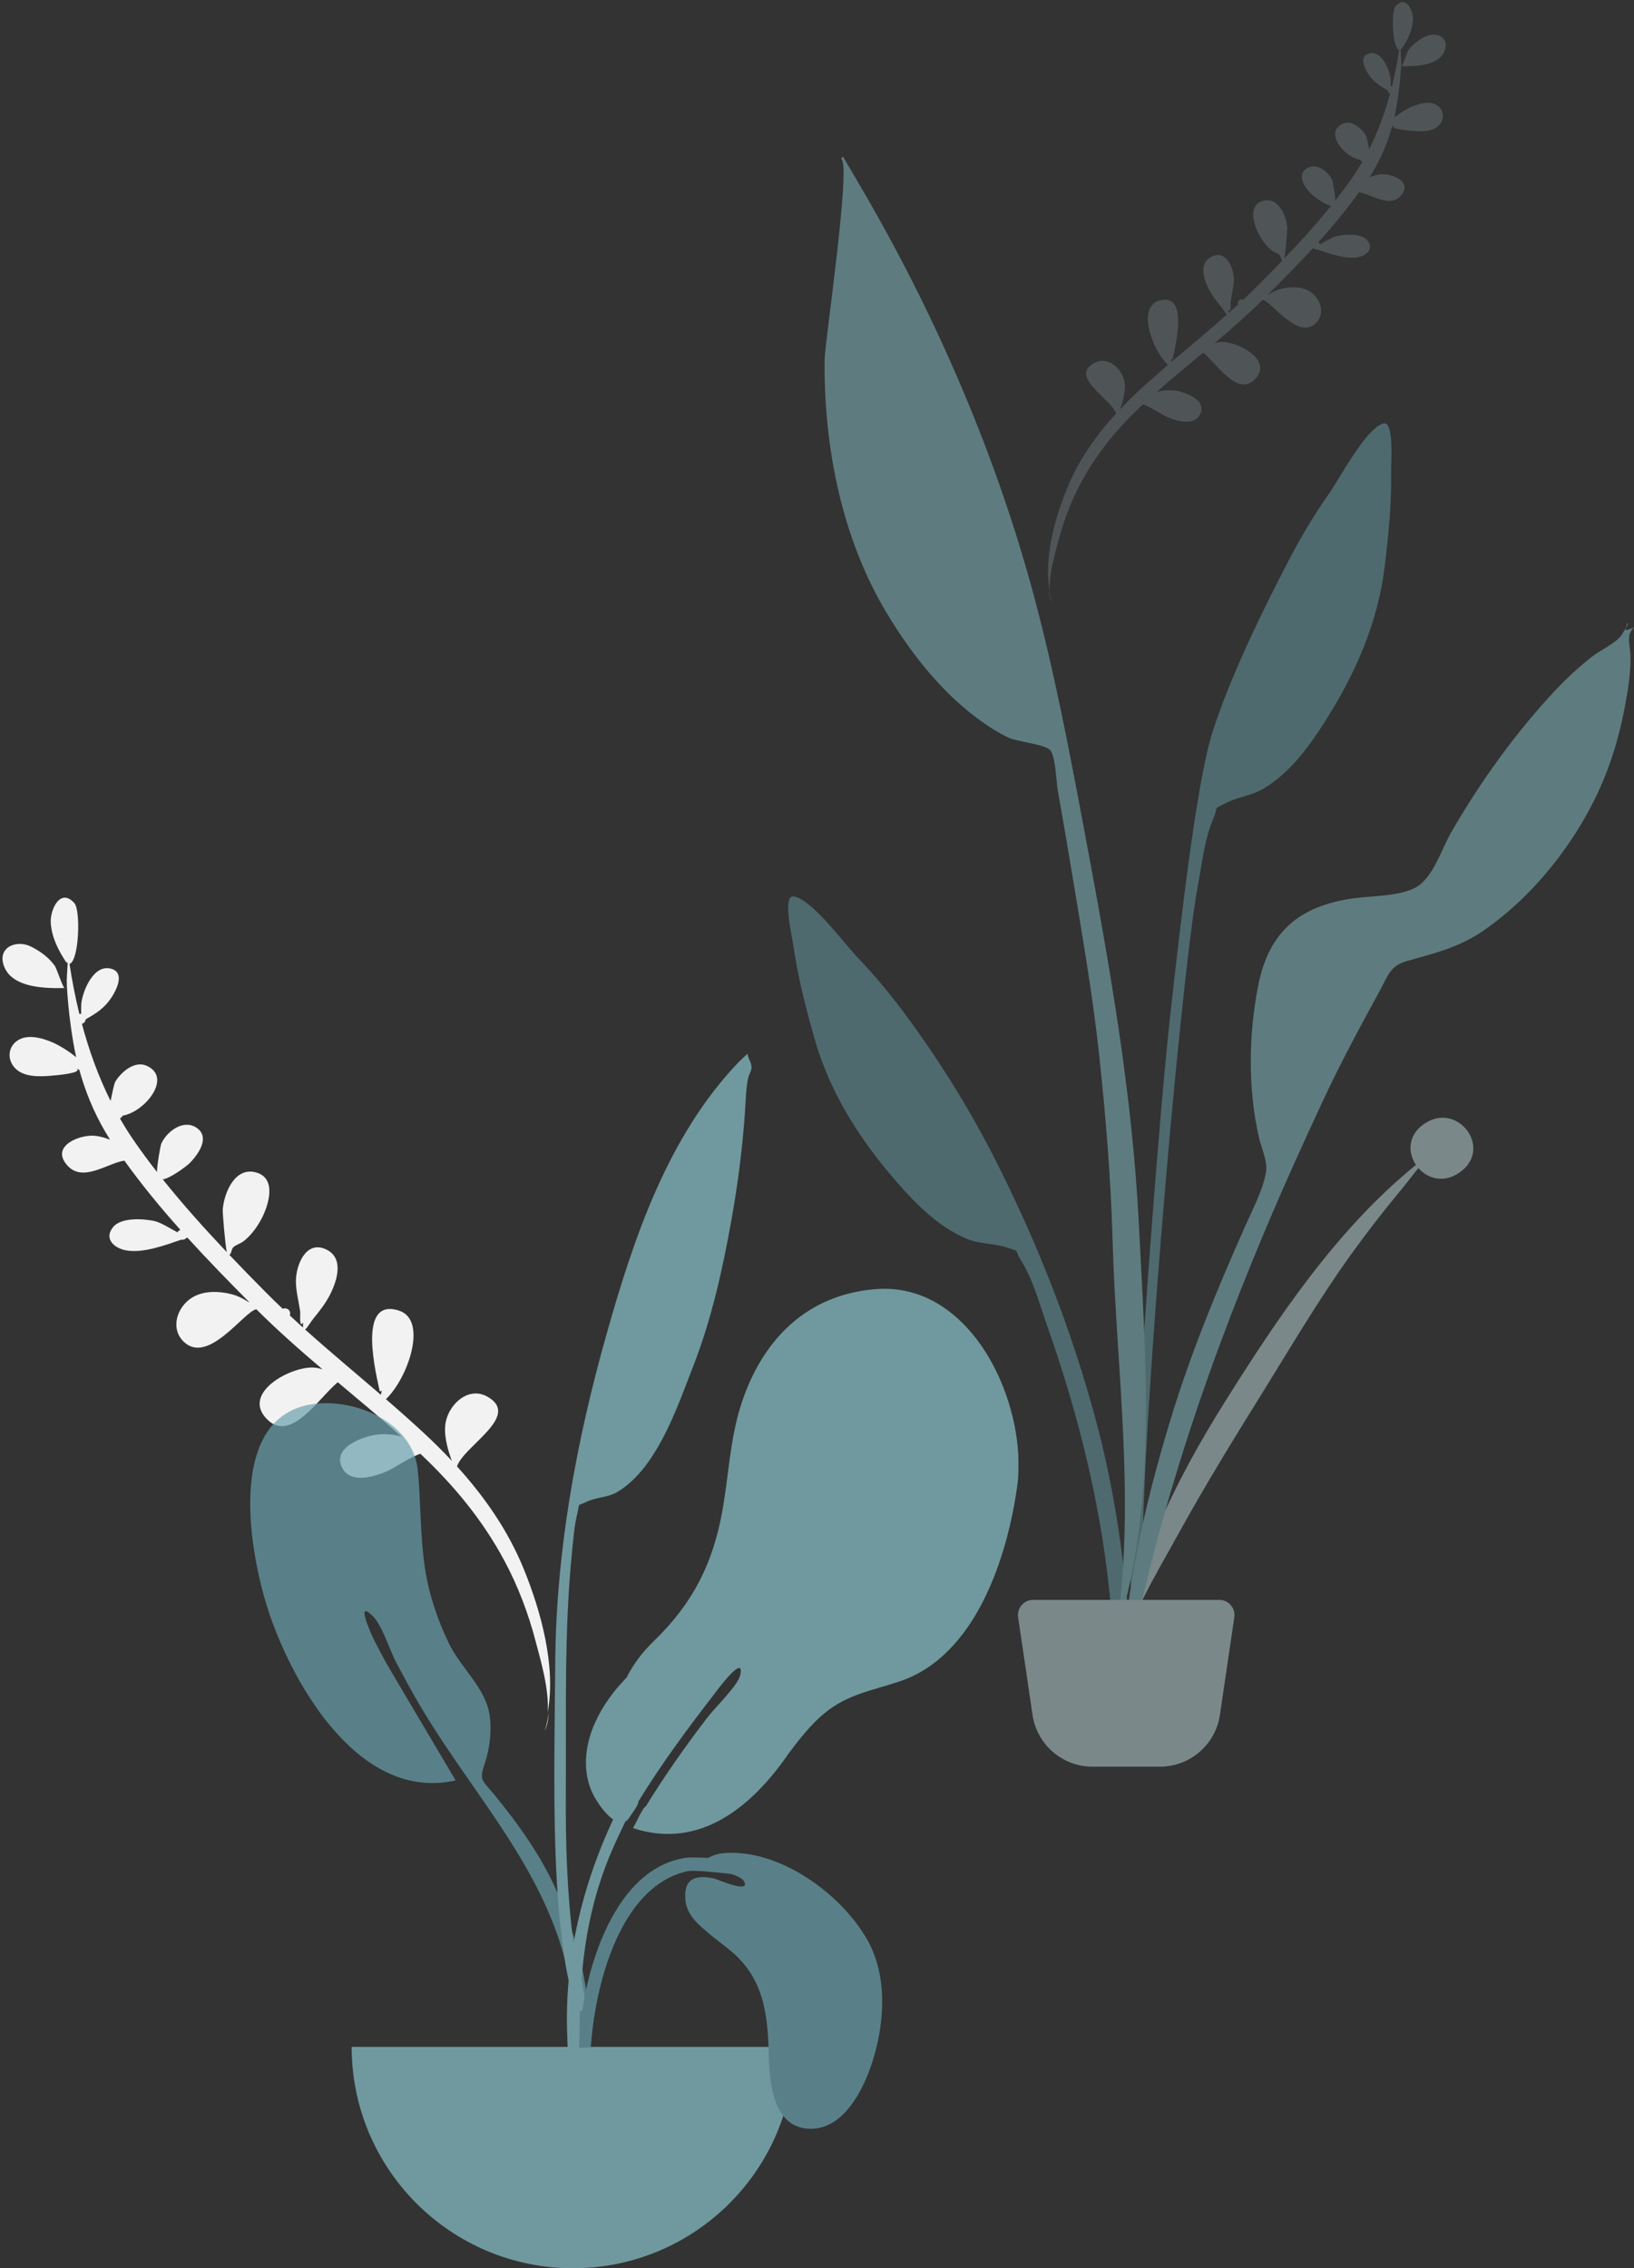 <svg width="539" height="748" viewBox="0 0 539 748" fill="none" xmlns="http://www.w3.org/2000/svg">
<rect x="0" y="0" width="539" height="748" fill="#333333" stroke="none"/>
<g clip-path="url(#clip0_315_72)">
<path fill-rule="evenodd" clip-rule="evenodd" d="M10.201 312.142C5.285 309.705 -1.268 312.532 1.465 318.975C4.394 325.876 15.22 325.961 21.335 325.824C20.723 325.792 18.752 319.464 18.077 318.508C16.088 315.688 13.223 313.643 10.201 312.142ZM66.838 435.859C66.939 435.958 68.079 436.919 66.838 435.859ZM5.465 343.353C2.589 345.552 2.451 349.434 4.801 352.062C7.599 355.191 12.709 355.077 16.523 354.772C18.248 354.634 27.46 353.896 25.276 352.389C25.444 352.452 25.795 352.606 26.17 352.815C26.372 353.554 26.584 354.289 26.805 355.021C26.751 355.053 26.705 355.087 26.647 355.119C26.71 355.091 26.754 355.061 26.809 355.033C29.024 362.353 32.178 369.322 36.307 375.842C34.762 375.233 33.162 374.773 31.539 374.568C26.733 373.96 16.623 377.695 21.999 384.093C27.154 390.227 35.178 383.646 41.028 382.739C46.702 390.658 52.958 398.247 59.514 405.583C59.113 405.709 58.76 405.971 58.558 406.379C55.928 405.045 53.187 403.136 50.753 402.619C47.24 401.874 40.037 401.423 37.383 404.567C34.117 408.433 37.617 411.573 41.475 412.315C47.069 413.39 54.392 410.657 59.775 408.81C60.39 408.919 61.063 408.739 61.464 408.247C61.583 408.208 61.702 408.169 61.818 408.132C68.457 415.432 75.35 422.491 82.202 429.395C82.129 429.391 82.056 429.387 81.98 429.383C80.193 428.211 78.276 427.249 76.198 426.745C71.391 425.574 65.735 425.568 61.834 429.046C57.949 432.509 56.572 438.566 60.592 442.455C68.638 450.239 80.494 432.49 84.552 431.749C91.515 438.692 98.877 445.179 106.355 451.534C105.506 451.276 104.635 451.086 103.735 451C96.402 450.298 79.191 459.288 88.19 468.133C96.032 475.84 105.108 461.005 111.428 455.817C118.475 461.741 125.56 467.624 132.446 473.737C128.69 472.74 125.061 472.593 121.035 473.809C116.869 475.07 110.146 478.216 112.78 483.84C115.458 489.56 123.531 486.957 127.735 485.141C130.028 484.151 134.626 480.808 138.663 479.4C149.651 489.774 159.169 501.2 166.375 514.661C170.873 523.065 174.287 532.044 176.689 541.273C178.223 547.163 181.245 557.056 180.64 564.723C183.524 549.377 178.31 530.946 172.693 517.229C167.529 504.616 159.8 493.543 150.747 483.576C153.019 476.743 172.14 466.888 160.709 460.54C154.639 457.184 148.422 462.753 147.095 468.652C146.183 472.705 147.572 477.798 149.045 481.733C146.198 478.694 143.237 475.754 140.186 472.911C135.97 468.982 131.654 465.166 127.295 461.399C134.477 454.652 141.274 435.364 131.645 432.21C117.425 427.565 124.272 453.874 125.264 458.806C125.545 458.822 125.765 458.737 125.926 458.555C125.847 459.006 125.754 459.489 125.641 459.976C117.3 452.803 108.834 445.772 100.648 438.428C101.386 437.883 102.558 435.8 103.48 434.691C105.559 432.192 107.549 429.581 109.004 426.657C111.301 422.036 113.516 414.666 107.427 411.949C100.804 408.987 97.657 417.323 97.611 422.296C97.58 425.735 98.516 429.002 99.004 432.373C99.157 433.424 98.57 438.163 100.002 436.125C99.934 436.876 99.924 437.421 99.958 437.807C98.488 436.482 97.03 435.142 95.581 433.793C95.648 433.623 95.698 433.437 95.709 433.222C95.787 431.739 94.295 431.168 93.249 431.602C91.337 429.785 89.443 427.945 87.583 426.069C83.642 422.093 79.643 418.004 75.672 413.828C76.534 413.087 76.191 412.062 76.997 411.277C77.801 410.493 79.385 410.059 80.331 409.331C82.71 407.498 84.683 404.828 86.11 402.2C88.466 397.858 91.51 388.75 84.629 386.681C77.535 384.544 73.935 393.312 73.479 398.794C73.39 399.856 74.185 409.424 74.794 412.899C67.446 405.137 60.219 397.085 53.672 388.892C55.657 388.874 61.285 384.806 62.423 383.696C65.2 380.989 69.613 375.008 64.746 371.842C60.418 369.034 55.083 373.101 53.232 377.053C52.928 377.704 51.855 383.761 51.772 386.479C49.062 383.004 46.477 379.51 44.072 376.004C42.468 373.673 40.969 371.28 39.566 368.837C39.904 368.646 40.222 368.312 40.522 367.897C47.74 366.672 56.942 355.41 48.464 351.491C44.427 349.628 40.05 353.474 38.072 356.623C37.667 357.267 37.011 360.506 36.477 363.061C32.442 354.966 29.359 346.397 27.013 337.611C27.641 337.455 28.173 336.975 28.243 336.149C31.748 334.151 34.515 332.488 36.962 328.646C38.481 326.26 41.218 320.808 36.753 319.483C30.941 317.76 27.291 326.636 26.816 331.008C26.76 331.516 26.762 332.992 26.781 334.344C26.579 334.317 26.376 334.32 26.175 334.355C24.841 328.915 23.776 323.404 22.928 317.885C26.1 316.864 26.649 300.206 24.537 297.834C19.816 292.523 16.486 300.195 16.738 304.249C17.035 309.03 19.202 313.38 21.782 317.239C22.058 317.648 21.98 317.628 22.051 317.059C22.091 317.34 22.185 317.548 22.325 317.698C22.192 320.215 21.932 322.792 22.057 325.019C22.414 331.396 23.157 337.811 24.235 344.106C24.498 345.637 24.798 347.156 25.135 348.661C22.586 346.489 19.148 344.559 17.803 343.956C14.312 342.391 8.933 340.702 5.465 343.353ZM181.049 564.745C180.887 566.968 180.486 569.005 179.737 570.684C180.299 568.772 180.73 566.785 181.049 564.745Z" fill="#F2F2F2"/>
<g opacity="0.7">
<path fill-rule="evenodd" clip-rule="evenodd" d="M105.822 462.77C119.474 462.062 136.359 470.031 137.815 484.871C138.873 495.653 138.546 506.405 140.183 517.171C141.492 525.776 144.261 534.036 148.038 541.874C151.67 549.411 159.203 555.827 161.162 563.879C162.411 569.01 161.712 576.227 159.99 581.245C157.896 587.347 159.009 586.865 163.182 591.985C171.359 602.018 178.723 612.307 183.93 624.29C191.43 641.55 196.348 661.725 193.564 680.618C193.21 683.017 192.79 691.627 189.486 692.229C185.796 692.902 187.522 687.978 187.719 686.387C188.974 676.238 190.09 667.366 188.575 657.059C182.732 617.288 154.201 591.085 135.623 557.331C134.602 555.59 132.446 551.445 130.947 548.711C128.58 544.393 126.201 536.179 122.997 532.977C116.963 526.947 122.511 539.071 123.686 541.385C125.173 544.313 126.808 547.425 128.332 549.99C135.302 561.882 143.082 574.862 150.28 587.12C119.147 594.214 97.221 556.785 88.866 532.178C81.982 511.904 73.746 464.505 105.822 462.77Z" fill="#69A1AC"/>
<path fill-rule="evenodd" clip-rule="evenodd" d="M288.806 425.121C265.983 426.932 251.331 441.992 244.511 463.055C240.835 474.407 240.414 486.068 238.371 497.734C235.298 515.284 228.686 528.585 215.764 541.089C211.762 544.961 208.813 548.937 206.716 553.191C202.554 557.438 198.931 562.244 196.269 568.12C192.869 575.624 191.907 584.628 195.833 592.109C196.888 594.12 199.522 598.158 202.251 599.992C192.033 621.752 186.416 645.584 187.049 669.386C187.431 683.753 188.133 698.127 188.951 712.477C189.171 716.33 190.426 722.693 192.311 716.231C194.036 710.32 191.873 701.041 191.673 694.866C190.699 664.786 189.866 637.435 202.249 609.331C203.547 606.385 204.924 603.463 206.358 600.565C206.442 600.516 206.52 600.457 206.599 600.4C206.654 600.442 206.704 600.487 206.758 600.529C206.85 600.365 206.975 600.171 207.122 599.954C207.533 599.529 207.892 598.993 208.233 598.395C209.332 596.872 210.575 595.084 210.581 594.105C210.581 594.098 210.577 594.086 210.577 594.078C218.243 581.565 227.023 569.742 235.991 558.149C235.924 558.234 245.719 544.897 244.204 552.272C243.474 555.827 236.269 562.595 233.36 566.36C226.923 574.735 219.364 585.348 213.082 595.61C212.237 596.095 211.043 598.48 210.179 600.257C209.703 601.157 209.258 602.064 208.82 602.855C231.077 610.208 248.39 595.396 260.196 578.168C260.211 578.147 260.223 578.126 260.237 578.106C263.829 573.345 267.51 568.618 272.107 564.855C279.778 558.576 287.993 557.468 297.037 554.378C321.7 545.951 332.187 513.987 335.517 490.27C339.274 463.513 320.895 422.483 288.806 425.121Z" fill="#89C5CC"/>
<path fill-rule="evenodd" clip-rule="evenodd" d="M243.723 350.19C220.299 374.569 208.982 408.383 200.022 440.172C190.014 475.676 183.403 511.728 183.149 548.642C182.983 572.895 182.323 597.299 183.739 621.523C184.241 630.126 185.099 638.745 186.462 647.255C186.575 647.955 189.626 666.958 192.545 662.53C194.205 660.012 189.417 642.817 189.056 639.953C187.021 623.822 186.548 607.573 186.647 591.326C186.81 564.575 186.021 537.962 188.733 511.309C189.137 507.33 189.457 503.151 190.402 499.258C191.406 495.119 190.127 496.926 193.396 495.287C196.573 493.694 200.498 493.922 203.794 491.924C216.866 483.997 223.553 463.635 228.758 450.275C234.711 434.998 238.329 418.706 241.219 402.628C243.341 390.816 244.858 379.075 245.716 367.11C245.987 363.339 246.003 359.396 246.744 355.688C246.944 354.688 247.945 352.919 247.909 352.033C247.832 350.158 246.701 349.056 246.608 347.481C245.627 348.363 244.665 349.267 243.723 350.19Z" fill="#89C5CC"/>
<path fill-rule="evenodd" clip-rule="evenodd" d="M116 675C116 715.317 148.684 748 189 748C229.317 748 262 715.317 262 675" fill="#89C5CC"/>
<path fill-rule="evenodd" clip-rule="evenodd" d="M194.858 675.232H191C191.268 670.393 191.622 665.562 192.431 660.776C195.525 642.473 205.2 615.591 226.421 612.62C227.204 612.51 230.083 612.491 233.572 612.696C235.225 611.772 237.077 611.213 239.028 611.085C257.095 609.753 277.272 624.328 285.987 639.497C293.012 651.726 291.828 667.785 287.489 680.778C284.583 689.476 278.241 701.878 267.665 701.999C254.433 702.15 253.795 685.796 253.539 676.236C253.199 663.525 251.593 652.453 241.578 643.789C239.244 641.771 236.692 639.995 234.334 638.005C230.642 634.89 226.562 631.7 226.087 626.546C225.43 619.436 229.444 618.156 235.572 619.477C236.616 619.702 247.139 624.424 245.581 620.692C245.106 619.552 243.368 618.648 241.175 617.971C235.501 617.354 228.734 616.638 226.788 617.066C205.792 621.672 197.618 650.755 195.447 669.233C195.212 671.227 195.023 673.228 194.858 675.232Z" fill="#69A1AC"/>
</g>
</g>
<path opacity="0.2" fill-rule="evenodd" clip-rule="evenodd" d="M470.216 12.041C473.728 10.3 478.408 12.319 476.456 16.922C474.364 21.851 466.631 21.912 462.263 21.814C462.701 21.791 464.108 17.271 464.59 16.588C466.011 14.573 468.058 13.113 470.216 12.041ZM429.787 101.848C429.686 101.948 428.547 102.909 429.787 101.848ZM474.297 34.925C476.397 36.514 476.495 39.321 474.779 41.222C472.735 43.486 469.004 43.405 466.22 43.186C464.96 43.087 458.234 42.557 459.829 41.466C459.706 41.512 459.45 41.624 459.176 41.775C459.028 42.309 458.873 42.841 458.712 43.37C458.751 43.393 458.785 43.418 458.827 43.441C458.781 43.421 458.749 43.399 458.709 43.379C457.089 48.672 454.784 53.713 451.767 58.429C452.895 57.989 454.063 57.655 455.248 57.506C458.757 57.065 466.137 59.762 462.21 64.391C458.444 68.828 452.588 64.072 448.317 63.418C444.171 69.147 439.6 74.637 434.811 79.944C435.104 80.034 435.361 80.224 435.509 80.519C437.43 79.553 439.431 78.172 441.209 77.797C443.774 77.257 449.033 76.928 450.97 79.201C453.353 81.995 450.796 84.267 447.979 84.805C443.894 85.584 438.549 83.611 434.619 82.277C434.17 82.356 433.679 82.226 433.386 81.87C433.299 81.842 433.213 81.814 433.128 81.788C428.278 87.069 423.242 92.175 418.237 97.17C418.29 97.168 418.343 97.164 418.399 97.161C419.704 96.313 421.104 95.617 422.622 95.252C426.132 94.403 430.261 94.397 433.108 96.91C435.944 99.413 436.947 103.792 434.01 106.606C428.132 112.237 419.483 99.408 416.52 98.874C411.434 103.896 406.056 108.59 400.594 113.188C401.214 113.001 401.85 112.863 402.507 112.801C407.861 112.291 420.425 118.785 413.851 125.184C408.122 130.76 401.5 120.036 396.888 116.287C391.741 120.573 386.565 124.83 381.535 129.252C384.278 128.53 386.928 128.422 389.867 129.3C392.908 130.211 397.815 132.483 395.891 136.551C393.933 140.688 388.04 138.809 384.971 137.497C383.297 136.782 379.941 134.366 376.994 133.35C368.967 140.855 362.014 149.121 356.748 158.857C353.46 164.936 350.964 171.43 349.206 178.104C348.084 182.364 345.874 189.518 346.313 195.062C344.213 183.966 348.027 170.637 352.133 160.717C355.909 151.594 361.556 143.584 368.169 136.374C366.513 131.434 352.555 124.315 360.904 119.72C365.337 117.291 369.875 121.316 370.842 125.581C371.506 128.511 370.49 132.195 369.412 135.04C371.493 132.842 373.655 130.715 375.884 128.658C378.964 125.815 382.117 123.055 385.301 120.329C380.059 115.453 375.104 101.509 382.136 99.224C392.52 95.86 387.511 114.887 386.785 118.453C386.579 118.465 386.419 118.404 386.301 118.272C386.359 118.598 386.427 118.947 386.509 119.299C392.602 114.11 398.785 109.022 404.765 103.709C404.227 103.315 403.371 101.809 402.699 101.008C401.182 99.201 399.73 97.314 398.669 95.2C396.993 91.86 395.379 86.532 399.826 84.564C404.662 82.421 406.957 88.447 406.988 92.043C407.01 94.529 406.325 96.892 405.968 99.33C405.856 100.09 406.283 103.517 405.238 102.043C405.287 102.587 405.294 102.98 405.269 103.259C406.343 102.301 407.408 101.332 408.467 100.356C408.418 100.232 408.382 100.098 408.373 99.942C408.317 98.871 409.407 98.457 410.17 98.771C411.567 97.456 412.95 96.125 414.309 94.767C417.188 91.891 420.109 88.932 423.01 85.911C422.382 85.376 422.632 84.635 422.044 84.067C421.457 83.501 420.3 83.188 419.61 82.661C417.874 81.337 416.434 79.407 415.393 77.507C413.675 74.369 411.455 67.784 416.481 66.285C421.661 64.737 424.286 71.076 424.617 75.039C424.682 75.807 424.097 82.727 423.652 85.239C429.02 79.624 434.299 73.799 439.083 67.872C437.633 67.86 433.525 64.921 432.695 64.118C430.669 62.162 427.449 57.838 431.004 55.547C434.165 53.516 438.058 56.454 439.408 59.311C439.63 59.782 440.411 64.161 440.471 66.126C442.451 63.613 444.34 61.085 446.097 58.549C447.269 56.863 448.364 55.133 449.389 53.365C449.143 53.227 448.911 52.986 448.692 52.686C443.422 51.803 436.707 43.663 442.899 40.826C445.847 39.477 449.042 42.257 450.485 44.533C450.78 44.999 451.258 47.34 451.647 49.187C454.596 43.333 456.85 37.135 458.567 30.781C458.108 30.669 457.72 30.322 457.669 29.725C455.111 28.281 453.091 27.079 451.306 24.302C450.197 22.578 448.201 18.636 451.462 17.677C455.706 16.429 458.368 22.846 458.713 26.007C458.753 26.374 458.751 27.441 458.737 28.419C458.884 28.399 459.033 28.401 459.179 28.427C460.156 24.492 460.936 20.507 461.556 16.515C459.241 15.778 458.846 3.733 460.389 2.017C463.838 -1.825 466.267 3.722 466.081 6.654C465.862 10.111 464.279 13.257 462.394 16.049C462.191 16.344 462.249 16.33 462.197 15.918C462.168 16.122 462.099 16.272 461.997 16.381C462.093 18.201 462.282 20.064 462.19 21.674C461.927 26.285 461.382 30.924 460.592 35.477C460.4 36.584 460.18 37.682 459.933 38.771C461.796 37.199 464.306 35.803 465.288 35.366C467.838 34.233 471.767 33.01 474.297 34.925ZM345.896 194.624C346.019 196.106 346.385 197.458 347.104 198.566C346.576 197.3 346.18 195.981 345.896 194.624Z" fill="#C1DEE2"/>
<g opacity="0.5">
<path fill-rule="evenodd" clip-rule="evenodd" d="M438.223 163.04C442.425 157.048 450.224 141.83 456.138 139.689C459.948 138.31 458.837 152.575 458.884 155.296C459.067 165.819 458.043 176.276 456.778 186.712C454.498 205.532 447.045 222.293 436.822 238.311C431.562 246.553 425.391 254.895 416.845 260.038C412.912 262.406 408.179 262.803 404.294 264.843C399.769 267.218 402.233 265.298 400.194 270.013C397.363 276.558 396.457 285.003 395.147 291.987C389.132 324.05 374.568 493.54 377.093 526.153C377.317 529.044 373.287 529.735 373.085 526.206C372.016 507.495 381.27 377.918 385.94 335.542C390.609 293.166 395.334 255.73 400.071 241.069C405.819 223.283 416.199 201.893 424.84 185.307C428.854 177.601 433.229 170.161 438.223 163.04Z" fill="#69A1AC"/>
<path fill-rule="evenodd" clip-rule="evenodd" d="M469.414 370.873C480.349 362.845 492.186 377.996 482.29 386.026C476.82 390.464 471.101 388.885 467.882 385.187C465.792 387.734 463.836 390.398 461.956 392.648C456.229 399.504 450.817 406.523 445.644 413.707C434.898 428.63 425.689 444.396 416.06 459.874C406.558 475.149 397.132 490.503 388.519 506.166C381.223 519.436 371.498 535.047 369 549.595C372.79 518.742 387.172 489.086 404.298 461.886C421.285 434.909 440.779 405.448 467.081 384.159C464.404 380.222 464.33 374.603 469.414 370.873Z" fill="#C1DEE2"/>
<path fill-rule="evenodd" clip-rule="evenodd" d="M261.913 295.626C268.032 296.823 278.031 310.666 283.075 315.94C289.07 322.207 294.508 328.888 299.635 335.887C310.671 350.953 320.541 366.971 328.934 383.675C342.616 410.906 353.578 438.86 361.533 468.513C366.403 486.665 369.556 505.478 371.424 524.16C371.777 527.684 375.471 554.848 370.148 555.58C365.361 556.24 366.84 534.954 366.609 532.059C363.998 499.393 356.177 467.61 345.299 436.821C342.929 430.114 340.728 421.9 336.938 415.864C334.209 411.516 336.919 413.033 332.123 411.387C328.005 409.974 323.313 410.319 319.096 408.589C309.936 404.832 302.601 397.539 296.171 390.203C283.676 375.947 273.774 360.523 268.613 342.256C265.749 332.127 263.118 321.939 261.658 311.497C261.281 308.798 257.972 294.855 261.913 295.626Z" fill="#69A1AC"/>
<path fill-rule="evenodd" clip-rule="evenodd" d="M286.061 65.311C309.111 105.286 328.053 149.197 340.283 193.672C347.694 220.618 352.876 248.27 358.025 275.722C365.997 318.227 373.538 360.73 375.683 403.99C377.841 447.502 382.108 497.687 367.861 539.595C374.978 497.047 368.202 451.758 367.002 408.945C366.429 388.507 364.768 368.269 362.588 347.951C360.473 328.24 357.018 308.624 353.801 289.069C352.234 279.545 350.588 270.036 348.912 260.532C348.411 257.696 348.2 249.282 346.401 247.345C344.591 245.395 335.354 244.6 332.454 243.17C326.615 240.288 321.122 236.195 316.261 231.87C306.942 223.579 298.835 212.746 292.436 202.068C277.631 177.359 271.712 147.205 272.011 118.589C272.068 113.034 281.003 53.205 277.415 52.381C277.631 52.128 277.835 51.867 278.028 51.595C280.745 56.144 283.411 60.724 286.061 65.311Z" fill="#89C5CC"/>
<path fill-rule="evenodd" clip-rule="evenodd" d="M534.846 209.483C535.202 208.97 537.517 205.402 536.351 205.63C538.724 205.166 533.087 209.565 539 206.866C536.192 209.517 537.813 212.962 537.85 216.531C537.911 222.325 536.942 228.072 535.851 233.742C534.126 242.704 531.557 251.418 527.828 259.755C519.701 277.921 505.901 295.409 489.518 306.767C481.43 312.375 473.504 314.284 464.28 316.865C458.453 318.496 457.991 321.51 454.898 327.164C448.46 338.94 442.136 350.674 436.457 362.847C429.677 377.383 423.095 391.935 416.886 406.727C395.969 456.553 378.945 508.173 370.005 561.595C369.786 530.114 377.069 497.691 386.255 467.684C392.947 445.821 401.658 424.746 410.95 403.885C413.201 398.831 416.613 392.33 417.57 386.75C418.239 382.841 416.192 379.081 415.255 374.963C411.601 358.925 411.863 340.958 415.071 324.835C418.609 307.056 428.839 298.804 446.145 296.286C452.474 295.365 460.519 295.702 466.322 293.004C472.645 290.065 475.253 280.406 478.849 274.205C488.506 257.549 499.98 241.574 513.155 227.54C516.803 223.654 520.726 220.069 524.888 216.745C527.513 214.649 533.058 212.066 534.846 209.483Z" fill="#89C5CC"/>
<path fill-rule="evenodd" clip-rule="evenodd" d="M340.792 527.595H402.209C404.97 527.595 407.209 529.834 407.209 532.595C407.209 532.839 407.191 533.083 407.155 533.325L402.408 565.513C400.961 575.326 392.541 582.595 382.622 582.595H360.378C350.459 582.595 342.039 575.326 340.592 565.513L335.845 533.325C335.442 530.593 337.33 528.052 340.062 527.649C340.304 527.613 340.548 527.595 340.792 527.595Z" fill="#C1DEE2"/>
</g>
<defs>
<clipPath id="clip0_315_72">
<rect width="336" height="452" fill="white" transform="translate(0 296)"/>
</clipPath>
</defs>
</svg>
